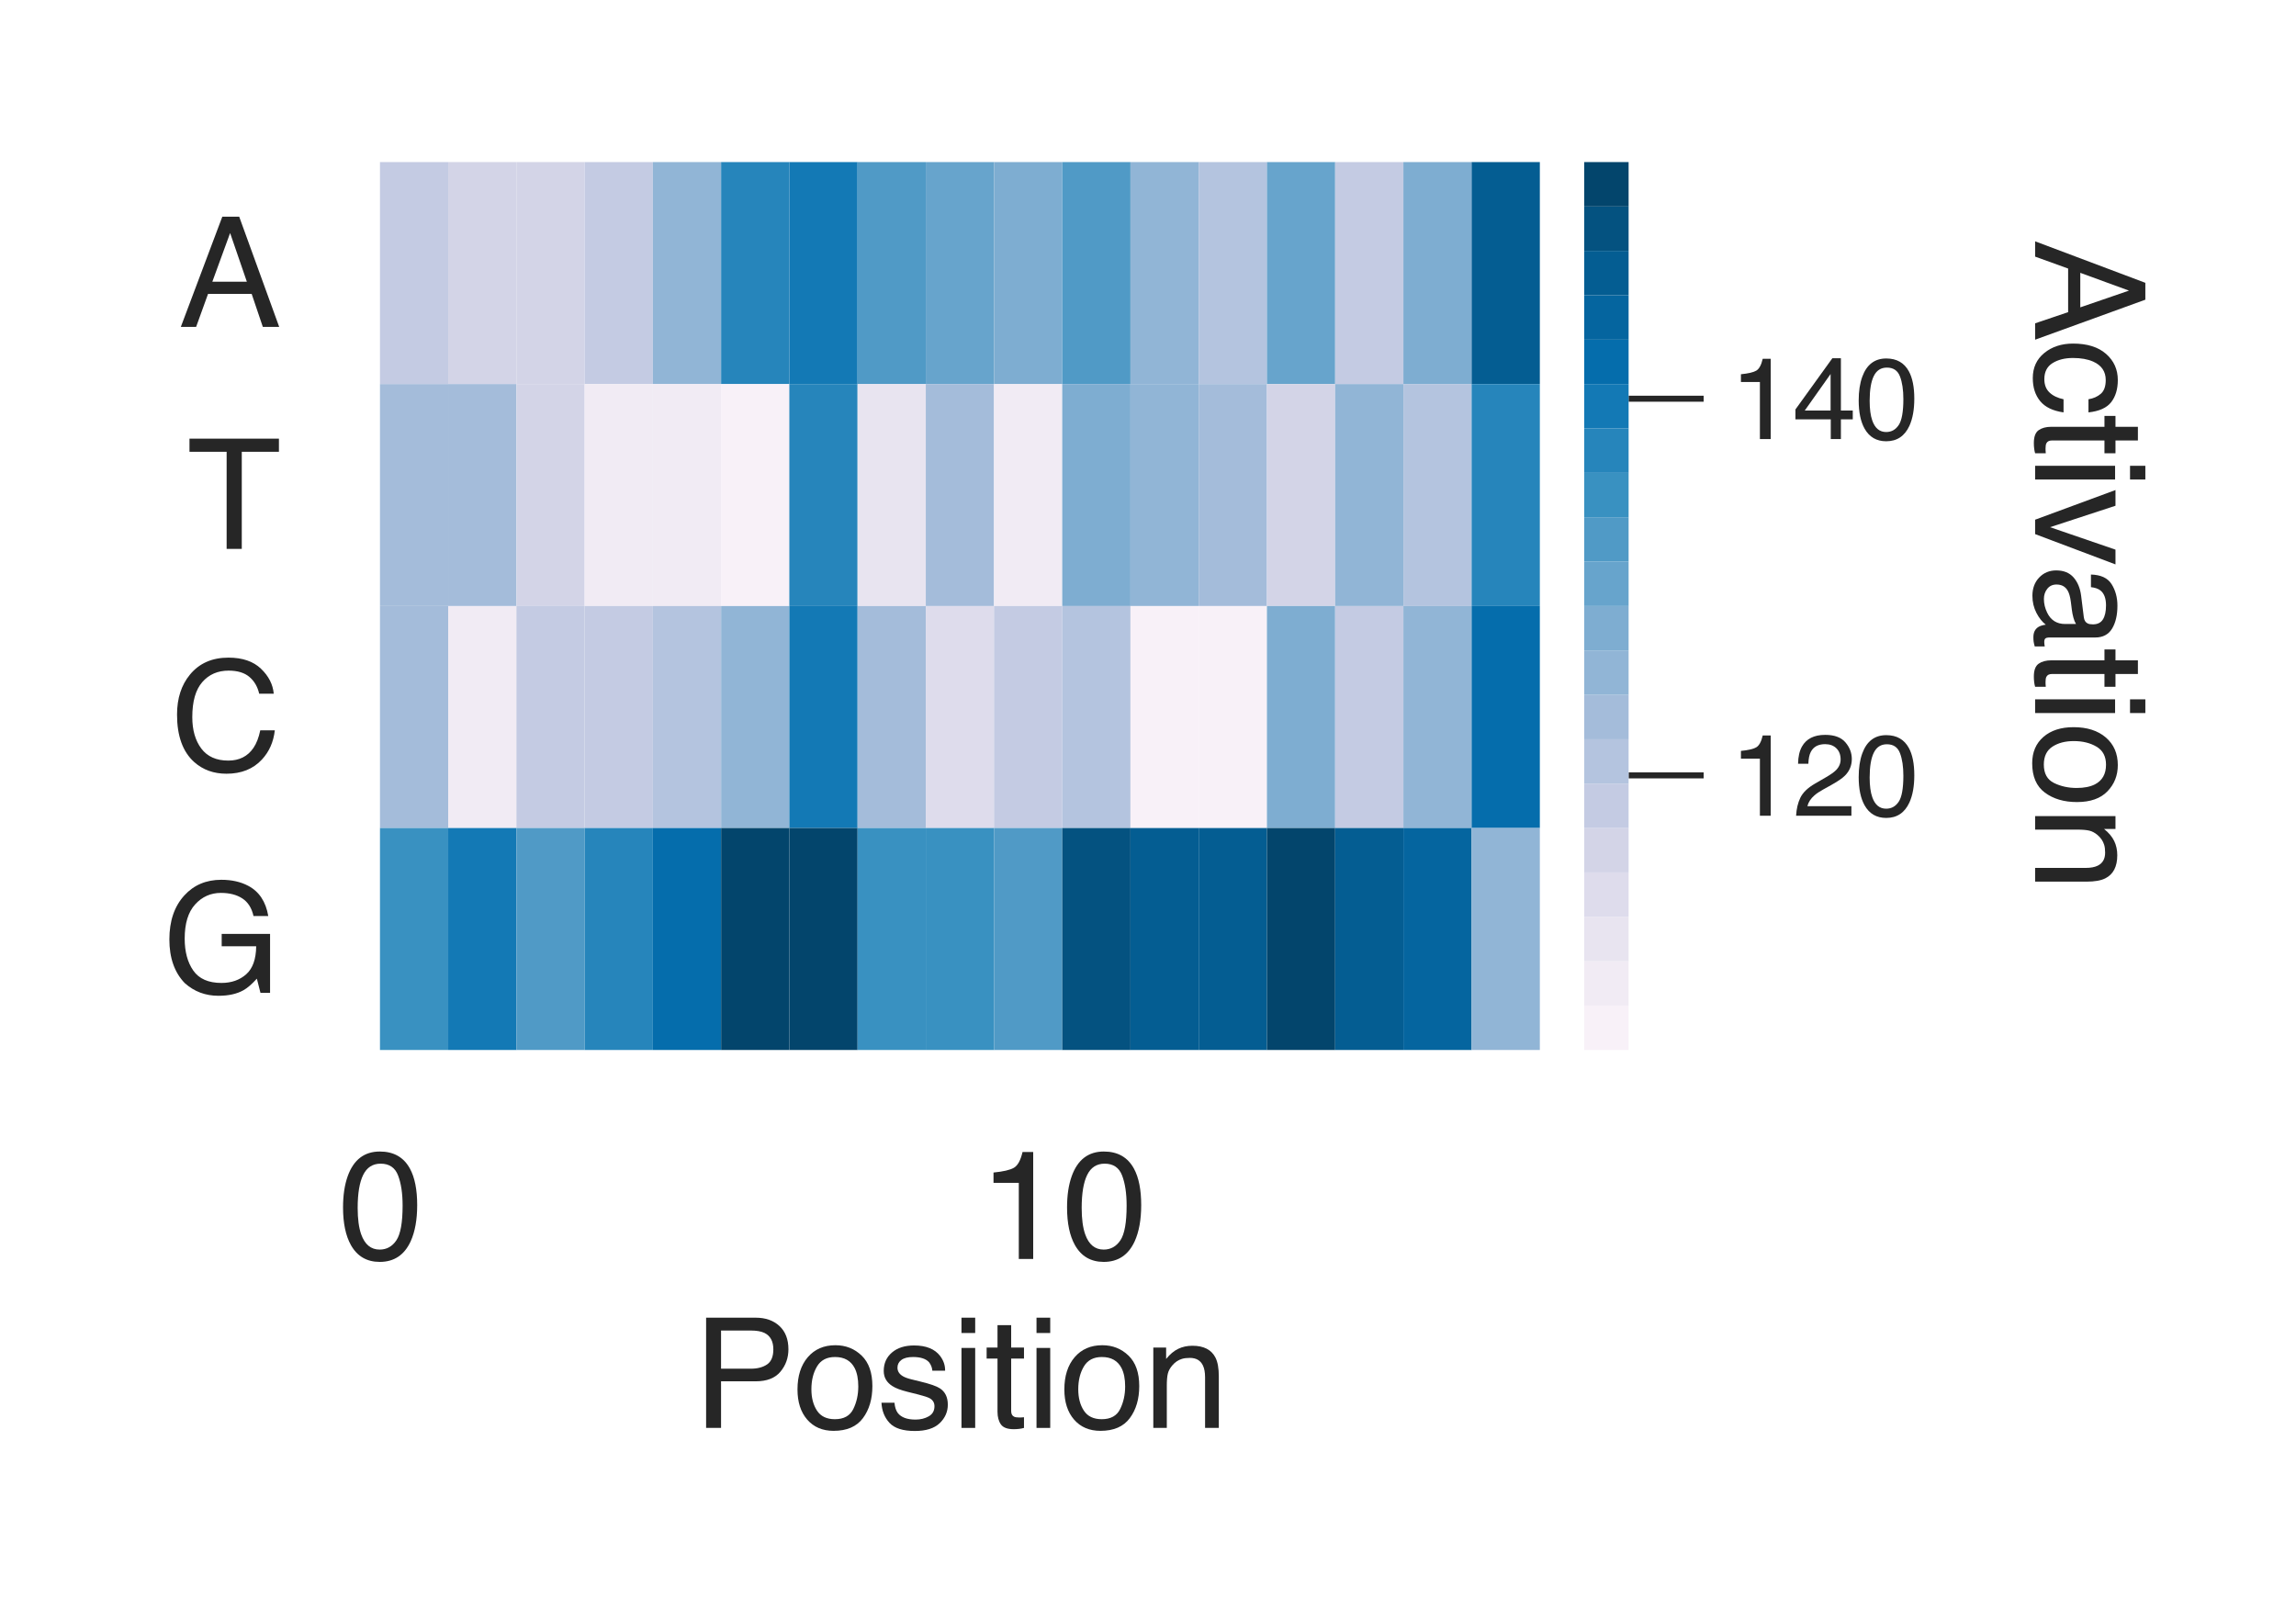 <?xml version="1.0" encoding="utf-8" standalone="no"?>
<!DOCTYPE svg PUBLIC "-//W3C//DTD SVG 1.1//EN"
  "http://www.w3.org/Graphics/SVG/1.1/DTD/svg11.dtd">
<svg height="216pt" version="1.1" viewBox="0 0 306 216" width="306pt" xmlns="http://www.w3.org/2000/svg" xmlns:xlink="http://www.w3.org/1999/xlink">
 <defs>
  <style type="text/css">*{stroke-linecap:butt;stroke-linejoin:round;}</style>
 </defs>
 <g id="figure_1">
  <g id="patch_1">
   <path d="M 0 216 
L 306 216 
L 306 0 
L 0 0 
z
" style="fill:#ffffff;"/>
  </g>
  <g id="axes_1">
   <g id="patch_2">
    <path d="M 50.64 139.94 
L 205.223 139.94 
L 205.223 21.6 
L 50.64 21.6 
z
" style="fill:#ffffff;"/>
   </g>
   <g id="matplotlib.axis_1">
    <g id="xtick_1">
     <g id="text_1">
      <!-- 0 -->
      <g style="fill:#262626;" transform="translate(45.079 167.787)scale(0.2 -0.2)">
       <defs>
        <path d="M 1731 4475 
Q 2600 4475 2988 3759 
Q 3288 3206 3288 2244 
Q 3288 1331 3016 734 
Q 2622 -122 1728 -122 
Q 922 -122 528 578 
Q 200 1163 200 2147 
Q 200 2909 397 3456 
Q 766 4475 1731 4475 
z
M 1725 391 
Q 2163 391 2422 778 
Q 2681 1166 2681 2222 
Q 2681 2984 2493 3476 
Q 2306 3969 1766 3969 
Q 1269 3969 1039 3501 
Q 809 3034 809 2125 
Q 809 1441 956 1025 
Q 1181 391 1725 391 
z
" id="Helvetica-30" transform="scale(0.016)"/>
       </defs>
       <use xlink:href="#Helvetica-30"/>
      </g>
     </g>
    </g>
    <g id="xtick_2">
     <g id="text_2">
      <!-- 10 -->
      <g style="fill:#262626;" transform="translate(130.449 167.787)scale(0.2 -0.2)">
       <defs>
        <path d="M 613 3169 
L 613 3600 
Q 1222 3659 1462 3798 
Q 1703 3938 1822 4456 
L 2266 4456 
L 2266 0 
L 1666 0 
L 1666 3169 
L 613 3169 
z
" id="Helvetica-31" transform="scale(0.016)"/>
       </defs>
       <use xlink:href="#Helvetica-31"/>
       <use x="55.615" xlink:href="#Helvetica-30"/>
      </g>
     </g>
    </g>
    <g id="text_3">
     <!-- Position -->
     <g style="fill:#262626;" transform="translate(92.357 190.303)scale(0.2 -0.2)">
      <defs>
       <path d="M 547 4591 
L 2613 4591 
Q 3225 4591 3600 4245 
Q 3975 3900 3975 3275 
Q 3975 2738 3640 2339 
Q 3306 1941 2613 1941 
L 1169 1941 
L 1169 0 
L 547 0 
L 547 4591 
z
M 3347 3272 
Q 3347 3778 2972 3959 
Q 2766 4056 2406 4056 
L 1169 4056 
L 1169 2466 
L 2406 2466 
Q 2825 2466 3086 2644 
Q 3347 2822 3347 3272 
z
" id="Helvetica-50" transform="scale(0.016)"/>
       <path d="M 1741 363 
Q 2300 363 2508 786 
Q 2716 1209 2716 1728 
Q 2716 2197 2566 2491 
Q 2328 2953 1747 2953 
Q 1231 2953 997 2559 
Q 763 2166 763 1609 
Q 763 1075 997 719 
Q 1231 363 1741 363 
z
M 1763 3444 
Q 2409 3444 2856 3012 
Q 3303 2581 3303 1744 
Q 3303 934 2909 406 
Q 2516 -122 1688 -122 
Q 997 -122 590 345 
Q 184 813 184 1600 
Q 184 2444 612 2944 
Q 1041 3444 1763 3444 
z
M 1744 3428 
L 1744 3428 
z
" id="Helvetica-6f" transform="scale(0.016)"/>
       <path d="M 747 1050 
Q 772 769 888 619 
Q 1100 347 1625 347 
Q 1938 347 2175 483 
Q 2413 619 2413 903 
Q 2413 1119 2222 1231 
Q 2100 1300 1741 1391 
L 1294 1503 
Q 866 1609 663 1741 
Q 300 1969 300 2372 
Q 300 2847 642 3140 
Q 984 3434 1563 3434 
Q 2319 3434 2653 2991 
Q 2863 2709 2856 2384 
L 2325 2384 
Q 2309 2575 2191 2731 
Q 1997 2953 1519 2953 
Q 1200 2953 1036 2831 
Q 872 2709 872 2509 
Q 872 2291 1088 2159 
Q 1213 2081 1456 2022 
L 1828 1931 
Q 2434 1784 2641 1647 
Q 2969 1431 2969 969 
Q 2969 522 2630 197 
Q 2291 -128 1597 -128 
Q 850 -128 539 211 
Q 228 550 206 1050 
L 747 1050 
z
M 1578 3428 
L 1578 3428 
z
" id="Helvetica-73" transform="scale(0.016)"/>
       <path d="M 413 3331 
L 984 3331 
L 984 0 
L 413 0 
L 413 3331 
z
M 413 4591 
L 984 4591 
L 984 3953 
L 413 3953 
L 413 4591 
z
" id="Helvetica-69" transform="scale(0.016)"/>
       <path d="M 525 4281 
L 1094 4281 
L 1094 3347 
L 1628 3347 
L 1628 2888 
L 1094 2888 
L 1094 703 
Q 1094 528 1213 469 
Q 1278 434 1431 434 
Q 1472 434 1519 436 
Q 1566 438 1628 444 
L 1628 0 
Q 1531 -28 1426 -40 
Q 1322 -53 1200 -53 
Q 806 -53 665 148 
Q 525 350 525 672 
L 525 2888 
L 72 2888 
L 72 3347 
L 525 3347 
L 525 4281 
z
" id="Helvetica-74" transform="scale(0.016)"/>
       <path d="M 413 3347 
L 947 3347 
L 947 2872 
Q 1184 3166 1450 3294 
Q 1716 3422 2041 3422 
Q 2753 3422 3003 2925 
Q 3141 2653 3141 2147 
L 3141 0 
L 2569 0 
L 2569 2109 
Q 2569 2416 2478 2603 
Q 2328 2916 1934 2916 
Q 1734 2916 1606 2875 
Q 1375 2806 1200 2600 
Q 1059 2434 1017 2257 
Q 975 2081 975 1753 
L 975 0 
L 413 0 
L 413 3347 
z
M 1734 3428 
L 1734 3428 
z
" id="Helvetica-6e" transform="scale(0.016)"/>
      </defs>
      <use xlink:href="#Helvetica-50"/>
      <use x="66.699" xlink:href="#Helvetica-6f"/>
      <use x="122.314" xlink:href="#Helvetica-73"/>
      <use x="172.314" xlink:href="#Helvetica-69"/>
      <use x="194.531" xlink:href="#Helvetica-74"/>
      <use x="222.314" xlink:href="#Helvetica-69"/>
      <use x="244.531" xlink:href="#Helvetica-6f"/>
      <use x="300.146" xlink:href="#Helvetica-6e"/>
     </g>
    </g>
   </g>
   <g id="matplotlib.axis_2">
    <g id="ytick_1">
     <g id="text_4">
      <!-- A -->
      <g style="fill:#262626;" transform="translate(23.799 43.566)scale(0.2 -0.2)">
       <defs>
        <path d="M 2844 1881 
L 2147 3909 
L 1406 1881 
L 2844 1881 
z
M 1822 4591 
L 2525 4591 
L 4191 0 
L 3509 0 
L 3044 1375 
L 1228 1375 
L 731 0 
L 94 0 
L 1822 4591 
z
M 2144 4591 
L 2144 4591 
z
" id="Helvetica-41" transform="scale(0.016)"/>
       </defs>
       <use xlink:href="#Helvetica-41"/>
      </g>
     </g>
    </g>
    <g id="ytick_2">
     <g id="text_5">
      <!-- T -->
      <g style="fill:#262626;" transform="translate(24.924 73.151)scale(0.2 -0.2)">
       <defs>
        <path d="M 3828 4591 
L 3828 4044 
L 2281 4044 
L 2281 0 
L 1650 0 
L 1650 4044 
L 103 4044 
L 103 4591 
L 3828 4591 
z
" id="Helvetica-54" transform="scale(0.016)"/>
       </defs>
       <use xlink:href="#Helvetica-54"/>
      </g>
     </g>
    </g>
    <g id="ytick_3">
     <g id="text_6">
      <!-- C -->
      <g style="fill:#262626;" transform="translate(22.696 102.736)scale(0.2 -0.2)">
       <defs>
        <path d="M 2422 4716 
Q 3294 4716 3775 4256 
Q 4256 3797 4309 3213 
L 3703 3213 
Q 3600 3656 3292 3915 
Q 2984 4175 2428 4175 
Q 1750 4175 1333 3698 
Q 916 3222 916 2238 
Q 916 1431 1292 929 
Q 1669 428 2416 428 
Q 3103 428 3463 956 
Q 3653 1234 3747 1688 
L 4353 1688 
Q 4272 963 3816 472 
Q 3269 -119 2341 -119 
Q 1541 -119 997 366 
Q 281 1006 281 2344 
Q 281 3359 819 4009 
Q 1400 4716 2422 4716 
z
M 2297 4716 
L 2297 4716 
z
" id="Helvetica-43" transform="scale(0.016)"/>
       </defs>
       <use xlink:href="#Helvetica-43"/>
      </g>
     </g>
    </g>
    <g id="ytick_4">
     <g id="text_7">
      <!-- G -->
      <g style="fill:#262626;" transform="translate(21.584 132.321)scale(0.2 -0.2)">
       <defs>
        <path d="M 2472 4709 
Q 3119 4709 3591 4459 
Q 4275 4100 4428 3200 
L 3813 3200 
Q 3700 3703 3347 3933 
Q 2994 4163 2456 4163 
Q 1819 4163 1383 3684 
Q 947 3206 947 2259 
Q 947 1441 1306 927 
Q 1666 413 2478 413 
Q 3100 413 3508 773 
Q 3916 1134 3925 1941 
L 2488 1941 
L 2488 2456 
L 4503 2456 
L 4503 0 
L 4103 0 
L 3953 591 
Q 3638 244 3394 109 
Q 2984 -122 2353 -122 
Q 1538 -122 950 406 
Q 309 1069 309 2225 
Q 309 3378 934 4059 
Q 1528 4709 2472 4709 
z
M 2369 4716 
L 2369 4716 
z
" id="Helvetica-47" transform="scale(0.016)"/>
       </defs>
       <use xlink:href="#Helvetica-47"/>
      </g>
     </g>
    </g>
   </g>
   <g id="QuadMesh_1">
    <path clip-path="url(#p36f65df439)" d="M 50.64 21.6 
L 59.733 21.6 
L 59.733 51.185 
L 50.64 51.185 
L 50.64 21.6 
" style="fill:#c4cbe3;"/>
    <path clip-path="url(#p36f65df439)" d="M 59.733 21.6 
L 68.826 21.6 
L 68.826 51.185 
L 59.733 51.185 
L 59.733 21.6 
" style="fill:#d3d4e7;"/>
    <path clip-path="url(#p36f65df439)" d="M 68.826 21.6 
L 77.919 21.6 
L 77.919 51.185 
L 68.826 51.185 
L 68.826 21.6 
" style="fill:#d3d4e7;"/>
    <path clip-path="url(#p36f65df439)" d="M 77.919 21.6 
L 87.013 21.6 
L 87.013 51.185 
L 77.919 51.185 
L 77.919 21.6 
" style="fill:#c4cbe3;"/>
    <path clip-path="url(#p36f65df439)" d="M 87.013 21.6 
L 96.106 21.6 
L 96.106 51.185 
L 87.013 51.185 
L 87.013 21.6 
" style="fill:#91b5d6;"/>
    <path clip-path="url(#p36f65df439)" d="M 96.106 21.6 
L 105.199 21.6 
L 105.199 51.185 
L 96.106 51.185 
L 96.106 21.6 
" style="fill:#2685bb;"/>
    <path clip-path="url(#p36f65df439)" d="M 105.199 21.6 
L 114.292 21.6 
L 114.292 51.185 
L 105.199 51.185 
L 105.199 21.6 
" style="fill:#1379b5;"/>
    <path clip-path="url(#p36f65df439)" d="M 114.292 21.6 
L 123.385 21.6 
L 123.385 51.185 
L 114.292 51.185 
L 114.292 21.6 
" style="fill:#509ac6;"/>
    <path clip-path="url(#p36f65df439)" d="M 123.385 21.6 
L 132.478 21.6 
L 132.478 51.185 
L 123.385 51.185 
L 123.385 21.6 
" style="fill:#67a4cc;"/>
    <path clip-path="url(#p36f65df439)" d="M 132.478 21.6 
L 141.571 21.6 
L 141.571 51.185 
L 132.478 51.185 
L 132.478 21.6 
" style="fill:#7eadd1;"/>
    <path clip-path="url(#p36f65df439)" d="M 141.571 21.6 
L 150.664 21.6 
L 150.664 51.185 
L 141.571 51.185 
L 141.571 21.6 
" style="fill:#509ac6;"/>
    <path clip-path="url(#p36f65df439)" d="M 150.664 21.6 
L 159.758 21.6 
L 159.758 51.185 
L 150.664 51.185 
L 150.664 21.6 
" style="fill:#91b5d6;"/>
    <path clip-path="url(#p36f65df439)" d="M 159.758 21.6 
L 168.851 21.6 
L 168.851 51.185 
L 159.758 51.185 
L 159.758 21.6 
" style="fill:#b4c4df;"/>
    <path clip-path="url(#p36f65df439)" d="M 168.851 21.6 
L 177.944 21.6 
L 177.944 51.185 
L 168.851 51.185 
L 168.851 21.6 
" style="fill:#67a4cc;"/>
    <path clip-path="url(#p36f65df439)" d="M 177.944 21.6 
L 187.037 21.6 
L 187.037 51.185 
L 177.944 51.185 
L 177.944 21.6 
" style="fill:#c4cbe3;"/>
    <path clip-path="url(#p36f65df439)" d="M 187.037 21.6 
L 196.13 21.6 
L 196.13 51.185 
L 187.037 51.185 
L 187.037 21.6 
" style="fill:#7eadd1;"/>
    <path clip-path="url(#p36f65df439)" d="M 196.13 21.6 
L 205.223 21.6 
L 205.223 51.185 
L 196.13 51.185 
L 196.13 21.6 
" style="fill:#045d92;"/>
    <path clip-path="url(#p36f65df439)" d="M 50.64 51.185 
L 59.733 51.185 
L 59.733 80.77 
L 50.64 80.77 
L 50.64 51.185 
" style="fill:#a4bcda;"/>
    <path clip-path="url(#p36f65df439)" d="M 59.733 51.185 
L 68.826 51.185 
L 68.826 80.77 
L 59.733 80.77 
L 59.733 51.185 
" style="fill:#a4bcda;"/>
    <path clip-path="url(#p36f65df439)" d="M 68.826 51.185 
L 77.919 51.185 
L 77.919 80.77 
L 68.826 80.77 
L 68.826 51.185 
" style="fill:#d3d4e7;"/>
    <path clip-path="url(#p36f65df439)" d="M 77.919 51.185 
L 87.013 51.185 
L 87.013 80.77 
L 77.919 80.77 
L 77.919 51.185 
" style="fill:#f1ebf4;"/>
    <path clip-path="url(#p36f65df439)" d="M 87.013 51.185 
L 96.106 51.185 
L 96.106 80.77 
L 87.013 80.77 
L 87.013 51.185 
" style="fill:#f1ebf4;"/>
    <path clip-path="url(#p36f65df439)" d="M 96.106 51.185 
L 105.199 51.185 
L 105.199 80.77 
L 96.106 80.77 
L 96.106 51.185 
" style="fill:#f8f1f8;"/>
    <path clip-path="url(#p36f65df439)" d="M 105.199 51.185 
L 114.292 51.185 
L 114.292 80.77 
L 105.199 80.77 
L 105.199 51.185 
" style="fill:#2685bb;"/>
    <path clip-path="url(#p36f65df439)" d="M 114.292 51.185 
L 123.385 51.185 
L 123.385 80.77 
L 114.292 80.77 
L 114.292 51.185 
" style="fill:#e8e4f0;"/>
    <path clip-path="url(#p36f65df439)" d="M 123.385 51.185 
L 132.478 51.185 
L 132.478 80.77 
L 123.385 80.77 
L 123.385 51.185 
" style="fill:#a4bcda;"/>
    <path clip-path="url(#p36f65df439)" d="M 132.478 51.185 
L 141.571 51.185 
L 141.571 80.77 
L 132.478 80.77 
L 132.478 51.185 
" style="fill:#f1ebf4;"/>
    <path clip-path="url(#p36f65df439)" d="M 141.571 51.185 
L 150.664 51.185 
L 150.664 80.77 
L 141.571 80.77 
L 141.571 51.185 
" style="fill:#7eadd1;"/>
    <path clip-path="url(#p36f65df439)" d="M 150.664 51.185 
L 159.758 51.185 
L 159.758 80.77 
L 150.664 80.77 
L 150.664 51.185 
" style="fill:#91b5d6;"/>
    <path clip-path="url(#p36f65df439)" d="M 159.758 51.185 
L 168.851 51.185 
L 168.851 80.77 
L 159.758 80.77 
L 159.758 51.185 
" style="fill:#a4bcda;"/>
    <path clip-path="url(#p36f65df439)" d="M 168.851 51.185 
L 177.944 51.185 
L 177.944 80.77 
L 168.851 80.77 
L 168.851 51.185 
" style="fill:#d3d4e7;"/>
    <path clip-path="url(#p36f65df439)" d="M 177.944 51.185 
L 187.037 51.185 
L 187.037 80.77 
L 177.944 80.77 
L 177.944 51.185 
" style="fill:#91b5d6;"/>
    <path clip-path="url(#p36f65df439)" d="M 187.037 51.185 
L 196.13 51.185 
L 196.13 80.77 
L 187.037 80.77 
L 187.037 51.185 
" style="fill:#b4c4df;"/>
    <path clip-path="url(#p36f65df439)" d="M 196.13 51.185 
L 205.223 51.185 
L 205.223 80.77 
L 196.13 80.77 
L 196.13 51.185 
" style="fill:#2685bb;"/>
    <path clip-path="url(#p36f65df439)" d="M 50.64 80.77 
L 59.733 80.77 
L 59.733 110.355 
L 50.64 110.355 
L 50.64 80.77 
" style="fill:#a4bcda;"/>
    <path clip-path="url(#p36f65df439)" d="M 59.733 80.77 
L 68.826 80.77 
L 68.826 110.355 
L 59.733 110.355 
L 59.733 80.77 
" style="fill:#f1ebf4;"/>
    <path clip-path="url(#p36f65df439)" d="M 68.826 80.77 
L 77.919 80.77 
L 77.919 110.355 
L 68.826 110.355 
L 68.826 80.77 
" style="fill:#c4cbe3;"/>
    <path clip-path="url(#p36f65df439)" d="M 77.919 80.77 
L 87.013 80.77 
L 87.013 110.355 
L 77.919 110.355 
L 77.919 80.77 
" style="fill:#c4cbe3;"/>
    <path clip-path="url(#p36f65df439)" d="M 87.013 80.77 
L 96.106 80.77 
L 96.106 110.355 
L 87.013 110.355 
L 87.013 80.77 
" style="fill:#b4c4df;"/>
    <path clip-path="url(#p36f65df439)" d="M 96.106 80.77 
L 105.199 80.77 
L 105.199 110.355 
L 96.106 110.355 
L 96.106 80.77 
" style="fill:#91b5d6;"/>
    <path clip-path="url(#p36f65df439)" d="M 105.199 80.77 
L 114.292 80.77 
L 114.292 110.355 
L 105.199 110.355 
L 105.199 80.77 
" style="fill:#1379b5;"/>
    <path clip-path="url(#p36f65df439)" d="M 114.292 80.77 
L 123.385 80.77 
L 123.385 110.355 
L 114.292 110.355 
L 114.292 80.77 
" style="fill:#a4bcda;"/>
    <path clip-path="url(#p36f65df439)" d="M 123.385 80.77 
L 132.478 80.77 
L 132.478 110.355 
L 123.385 110.355 
L 123.385 80.77 
" style="fill:#dedcec;"/>
    <path clip-path="url(#p36f65df439)" d="M 132.478 80.77 
L 141.571 80.77 
L 141.571 110.355 
L 132.478 110.355 
L 132.478 80.77 
" style="fill:#c4cbe3;"/>
    <path clip-path="url(#p36f65df439)" d="M 141.571 80.77 
L 150.664 80.77 
L 150.664 110.355 
L 141.571 110.355 
L 141.571 80.77 
" style="fill:#b4c4df;"/>
    <path clip-path="url(#p36f65df439)" d="M 150.664 80.77 
L 159.758 80.77 
L 159.758 110.355 
L 150.664 110.355 
L 150.664 80.77 
" style="fill:#f8f1f8;"/>
    <path clip-path="url(#p36f65df439)" d="M 159.758 80.77 
L 168.851 80.77 
L 168.851 110.355 
L 159.758 110.355 
L 159.758 80.77 
" style="fill:#f8f1f8;"/>
    <path clip-path="url(#p36f65df439)" d="M 168.851 80.77 
L 177.944 80.77 
L 177.944 110.355 
L 168.851 110.355 
L 168.851 80.77 
" style="fill:#7eadd1;"/>
    <path clip-path="url(#p36f65df439)" d="M 177.944 80.77 
L 187.037 80.77 
L 187.037 110.355 
L 177.944 110.355 
L 177.944 80.77 
" style="fill:#c4cbe3;"/>
    <path clip-path="url(#p36f65df439)" d="M 187.037 80.77 
L 196.13 80.77 
L 196.13 110.355 
L 187.037 110.355 
L 187.037 80.77 
" style="fill:#91b5d6;"/>
    <path clip-path="url(#p36f65df439)" d="M 196.13 80.77 
L 205.223 80.77 
L 205.223 110.355 
L 196.13 110.355 
L 196.13 80.77 
" style="fill:#056dac;"/>
    <path clip-path="url(#p36f65df439)" d="M 50.64 110.355 
L 59.733 110.355 
L 59.733 139.94 
L 50.64 139.94 
L 50.64 110.355 
" style="fill:#3991c1;"/>
    <path clip-path="url(#p36f65df439)" d="M 59.733 110.355 
L 68.826 110.355 
L 68.826 139.94 
L 59.733 139.94 
L 59.733 110.355 
" style="fill:#1379b5;"/>
    <path clip-path="url(#p36f65df439)" d="M 68.826 110.355 
L 77.919 110.355 
L 77.919 139.94 
L 68.826 139.94 
L 68.826 110.355 
" style="fill:#509ac6;"/>
    <path clip-path="url(#p36f65df439)" d="M 77.919 110.355 
L 87.013 110.355 
L 87.013 139.94 
L 77.919 139.94 
L 77.919 110.355 
" style="fill:#2685bb;"/>
    <path clip-path="url(#p36f65df439)" d="M 87.013 110.355 
L 96.106 110.355 
L 96.106 139.94 
L 87.013 139.94 
L 87.013 110.355 
" style="fill:#056dac;"/>
    <path clip-path="url(#p36f65df439)" d="M 96.106 110.355 
L 105.199 110.355 
L 105.199 139.94 
L 96.106 139.94 
L 96.106 110.355 
" style="fill:#03456c;"/>
    <path clip-path="url(#p36f65df439)" d="M 105.199 110.355 
L 114.292 110.355 
L 114.292 139.94 
L 105.199 139.94 
L 105.199 110.355 
" style="fill:#03456c;"/>
    <path clip-path="url(#p36f65df439)" d="M 114.292 110.355 
L 123.385 110.355 
L 123.385 139.94 
L 114.292 139.94 
L 114.292 110.355 
" style="fill:#3991c1;"/>
    <path clip-path="url(#p36f65df439)" d="M 123.385 110.355 
L 132.478 110.355 
L 132.478 139.94 
L 123.385 139.94 
L 123.385 110.355 
" style="fill:#3991c1;"/>
    <path clip-path="url(#p36f65df439)" d="M 132.478 110.355 
L 141.571 110.355 
L 141.571 139.94 
L 132.478 139.94 
L 132.478 110.355 
" style="fill:#509ac6;"/>
    <path clip-path="url(#p36f65df439)" d="M 141.571 110.355 
L 150.664 110.355 
L 150.664 139.94 
L 141.571 139.94 
L 141.571 110.355 
" style="fill:#045280;"/>
    <path clip-path="url(#p36f65df439)" d="M 150.664 110.355 
L 159.758 110.355 
L 159.758 139.94 
L 150.664 139.94 
L 150.664 110.355 
" style="fill:#045d92;"/>
    <path clip-path="url(#p36f65df439)" d="M 159.758 110.355 
L 168.851 110.355 
L 168.851 139.94 
L 159.758 139.94 
L 159.758 110.355 
" style="fill:#045d92;"/>
    <path clip-path="url(#p36f65df439)" d="M 168.851 110.355 
L 177.944 110.355 
L 177.944 139.94 
L 168.851 139.94 
L 168.851 110.355 
" style="fill:#03456c;"/>
    <path clip-path="url(#p36f65df439)" d="M 177.944 110.355 
L 187.037 110.355 
L 187.037 139.94 
L 177.944 139.94 
L 177.944 110.355 
" style="fill:#045d92;"/>
    <path clip-path="url(#p36f65df439)" d="M 187.037 110.355 
L 196.13 110.355 
L 196.13 139.94 
L 187.037 139.94 
L 187.037 110.355 
" style="fill:#05659f;"/>
    <path clip-path="url(#p36f65df439)" d="M 196.13 110.355 
L 205.223 110.355 
L 205.223 139.94 
L 196.13 139.94 
L 196.13 110.355 
" style="fill:#91b5d6;"/>
   </g>
  </g>
  <g id="axes_2">
   <g id="patch_3">
    <path d="M 211.136 139.94 
L 217.053 139.94 
L 217.053 21.6 
L 211.136 21.6 
z
" style="fill:#ffffff;"/>
   </g>
   <g id="patch_4">
    <path clip-path="url(#pd3b88f9039)" d="M 211.136 139.94 
L 211.136 134.023 
L 211.136 27.517 
L 211.136 21.6 
L 217.053 21.6 
L 217.053 27.517 
L 217.053 134.023 
L 217.053 139.94 
L 217.053 139.94 
z
" style="fill:#ffffff;stroke:#ffffff;stroke-linejoin:miter;stroke-width:0.01;"/>
   </g>
   <g id="matplotlib.axis_3"/>
   <g id="matplotlib.axis_4">
    <g id="ytick_5">
     <g id="line2d_1">
      <defs>
       <path d="M 0 0 
L 10 0 
" id="m0aa0693088" style="stroke:#262626;stroke-width:0.8;"/>
      </defs>
      <g>
       <use style="fill:#262626;stroke:#262626;stroke-width:0.8;" x="217.053" xlink:href="#m0aa0693088" y="103.336"/>
      </g>
     </g>
     <g id="text_8">
      <!-- 120 -->
      <g style="fill:#262626;" transform="translate(230.553 108.716)scale(0.15 -0.15)">
       <defs>
        <path d="M 200 0 
Q 231 578 439 1006 
Q 647 1434 1250 1784 
L 1850 2131 
Q 2253 2366 2416 2531 
Q 2672 2791 2672 3125 
Q 2672 3516 2437 3745 
Q 2203 3975 1813 3975 
Q 1234 3975 1013 3538 
Q 894 3303 881 2888 
L 309 2888 
Q 319 3472 525 3841 
Q 891 4491 1816 4491 
Q 2584 4491 2939 4075 
Q 3294 3659 3294 3150 
Q 3294 2613 2916 2231 
Q 2697 2009 2131 1694 
L 1703 1456 
Q 1397 1288 1222 1134 
Q 909 863 828 531 
L 3272 531 
L 3272 0 
L 200 0 
z
" id="Helvetica-32" transform="scale(0.016)"/>
       </defs>
       <use xlink:href="#Helvetica-31"/>
       <use x="55.615" xlink:href="#Helvetica-32"/>
       <use x="111.23" xlink:href="#Helvetica-30"/>
      </g>
     </g>
    </g>
    <g id="ytick_6">
     <g id="line2d_2">
      <g>
       <use style="fill:#262626;stroke:#262626;stroke-width:0.8;" x="217.053" xlink:href="#m0aa0693088" y="53.136"/>
      </g>
     </g>
     <g id="text_9">
      <!-- 140 -->
      <g style="fill:#262626;" transform="translate(230.553 58.516)scale(0.15 -0.15)">
       <defs>
        <path d="M 2116 1584 
L 2116 3613 
L 681 1584 
L 2116 1584 
z
M 2125 0 
L 2125 1094 
L 163 1094 
L 163 1644 
L 2213 4488 
L 2688 4488 
L 2688 1584 
L 3347 1584 
L 3347 1094 
L 2688 1094 
L 2688 0 
L 2125 0 
z
" id="Helvetica-34" transform="scale(0.016)"/>
       </defs>
       <use xlink:href="#Helvetica-31"/>
       <use x="55.615" xlink:href="#Helvetica-34"/>
       <use x="111.23" xlink:href="#Helvetica-30"/>
      </g>
     </g>
    </g>
    <g id="text_10">
     <!-- Activation   -->
     <g style="fill:#262626;" transform="translate(271.231 31.861)rotate(-270)scale(0.2 -0.2)">
      <defs>
       <path d="M 1703 3444 
Q 2269 3444 2623 3169 
Q 2978 2894 3050 2222 
L 2503 2222 
Q 2453 2531 2275 2736 
Q 2097 2941 1703 2941 
Q 1166 2941 934 2416 
Q 784 2075 784 1575 
Q 784 1072 996 728 
Q 1209 384 1666 384 
Q 2016 384 2220 598 
Q 2425 813 2503 1184 
L 3050 1184 
Q 2956 519 2581 211 
Q 2206 -97 1622 -97 
Q 966 -97 575 383 
Q 184 863 184 1581 
Q 184 2463 612 2953 
Q 1041 3444 1703 3444 
z
M 1616 3428 
L 1616 3428 
z
" id="Helvetica-63" transform="scale(0.016)"/>
       <path d="M 688 3347 
L 1581 622 
L 2516 3347 
L 3131 3347 
L 1869 0 
L 1269 0 
L 34 3347 
L 688 3347 
z
" id="Helvetica-76" transform="scale(0.016)"/>
       <path d="M 844 891 
Q 844 647 1022 506 
Q 1200 366 1444 366 
Q 1741 366 2019 503 
Q 2488 731 2488 1250 
L 2488 1703 
Q 2384 1638 2221 1594 
Q 2059 1550 1903 1531 
L 1563 1488 
Q 1256 1447 1103 1359 
Q 844 1213 844 891 
z
M 2206 2028 
Q 2400 2053 2466 2191 
Q 2503 2266 2503 2406 
Q 2503 2694 2298 2823 
Q 2094 2953 1713 2953 
Q 1272 2953 1088 2716 
Q 984 2584 953 2325 
L 428 2325 
Q 444 2944 830 3186 
Q 1216 3428 1725 3428 
Q 2316 3428 2684 3203 
Q 3050 2978 3050 2503 
L 3050 575 
Q 3050 488 3086 434 
Q 3122 381 3238 381 
Q 3275 381 3322 386 
Q 3369 391 3422 400 
L 3422 -16 
Q 3291 -53 3222 -62 
Q 3153 -72 3034 -72 
Q 2744 -72 2613 134 
Q 2544 244 2516 444 
Q 2344 219 2022 53 
Q 1700 -113 1313 -113 
Q 847 -113 551 170 
Q 256 453 256 878 
Q 256 1344 547 1600 
Q 838 1856 1309 1916 
L 2206 2028 
z
M 1741 3428 
L 1741 3428 
z
" id="Helvetica-61" transform="scale(0.016)"/>
       <path id="Helvetica-20" transform="scale(0.016)"/>
      </defs>
      <use xlink:href="#Helvetica-41"/>
      <use x="66.699" xlink:href="#Helvetica-63"/>
      <use x="116.699" xlink:href="#Helvetica-74"/>
      <use x="144.482" xlink:href="#Helvetica-69"/>
      <use x="166.699" xlink:href="#Helvetica-76"/>
      <use x="216.699" xlink:href="#Helvetica-61"/>
      <use x="272.314" xlink:href="#Helvetica-74"/>
      <use x="300.098" xlink:href="#Helvetica-69"/>
      <use x="322.314" xlink:href="#Helvetica-6f"/>
      <use x="377.93" xlink:href="#Helvetica-6e"/>
      <use x="433.545" xlink:href="#Helvetica-20"/>
      <use x="461.328" xlink:href="#Helvetica-20"/>
     </g>
    </g>
   </g>
   <g id="QuadMesh_2">
    <path clip-path="url(#pd3b88f9039)" d="M 211.136 139.94 
L 217.053 139.94 
L 217.053 134.023 
L 211.136 134.023 
L 211.136 139.94 
" style="fill:#f8f1f8;"/>
    <path clip-path="url(#pd3b88f9039)" d="M 211.136 134.023 
L 217.053 134.023 
L 217.053 128.106 
L 211.136 128.106 
L 211.136 134.023 
" style="fill:#f1ebf4;"/>
    <path clip-path="url(#pd3b88f9039)" d="M 211.136 128.106 
L 217.053 128.106 
L 217.053 122.189 
L 211.136 122.189 
L 211.136 128.106 
" style="fill:#e8e4f0;"/>
    <path clip-path="url(#pd3b88f9039)" d="M 211.136 122.189 
L 217.053 122.189 
L 217.053 116.272 
L 211.136 116.272 
L 211.136 122.189 
" style="fill:#dedcec;"/>
    <path clip-path="url(#pd3b88f9039)" d="M 211.136 116.272 
L 217.053 116.272 
L 217.053 110.355 
L 211.136 110.355 
L 211.136 116.272 
" style="fill:#d3d4e7;"/>
    <path clip-path="url(#pd3b88f9039)" d="M 211.136 110.355 
L 217.053 110.355 
L 217.053 104.438 
L 211.136 104.438 
L 211.136 110.355 
" style="fill:#c4cbe3;"/>
    <path clip-path="url(#pd3b88f9039)" d="M 211.136 104.438 
L 217.053 104.438 
L 217.053 98.521 
L 211.136 98.521 
L 211.136 104.438 
" style="fill:#b4c4df;"/>
    <path clip-path="url(#pd3b88f9039)" d="M 211.136 98.521 
L 217.053 98.521 
L 217.053 92.604 
L 211.136 92.604 
L 211.136 98.521 
" style="fill:#a4bcda;"/>
    <path clip-path="url(#pd3b88f9039)" d="M 211.136 92.604 
L 217.053 92.604 
L 217.053 86.687 
L 211.136 86.687 
L 211.136 92.604 
" style="fill:#91b5d6;"/>
    <path clip-path="url(#pd3b88f9039)" d="M 211.136 86.687 
L 217.053 86.687 
L 217.053 80.77 
L 211.136 80.77 
L 211.136 86.687 
" style="fill:#7eadd1;"/>
    <path clip-path="url(#pd3b88f9039)" d="M 211.136 80.77 
L 217.053 80.77 
L 217.053 74.853 
L 211.136 74.853 
L 211.136 80.77 
" style="fill:#67a4cc;"/>
    <path clip-path="url(#pd3b88f9039)" d="M 211.136 74.853 
L 217.053 74.853 
L 217.053 68.936 
L 211.136 68.936 
L 211.136 74.853 
" style="fill:#509ac6;"/>
    <path clip-path="url(#pd3b88f9039)" d="M 211.136 68.936 
L 217.053 68.936 
L 217.053 63.019 
L 211.136 63.019 
L 211.136 68.936 
" style="fill:#3991c1;"/>
    <path clip-path="url(#pd3b88f9039)" d="M 211.136 63.019 
L 217.053 63.019 
L 217.053 57.102 
L 211.136 57.102 
L 211.136 63.019 
" style="fill:#2685bb;"/>
    <path clip-path="url(#pd3b88f9039)" d="M 211.136 57.102 
L 217.053 57.102 
L 217.053 51.185 
L 211.136 51.185 
L 211.136 57.102 
" style="fill:#1379b5;"/>
    <path clip-path="url(#pd3b88f9039)" d="M 211.136 51.185 
L 217.053 51.185 
L 217.053 45.268 
L 211.136 45.268 
L 211.136 51.185 
" style="fill:#056dac;"/>
    <path clip-path="url(#pd3b88f9039)" d="M 211.136 45.268 
L 217.053 45.268 
L 217.053 39.351 
L 211.136 39.351 
L 211.136 45.268 
" style="fill:#05659f;"/>
    <path clip-path="url(#pd3b88f9039)" d="M 211.136 39.351 
L 217.053 39.351 
L 217.053 33.434 
L 211.136 33.434 
L 211.136 39.351 
" style="fill:#045d92;"/>
    <path clip-path="url(#pd3b88f9039)" d="M 211.136 33.434 
L 217.053 33.434 
L 217.053 27.517 
L 211.136 27.517 
L 211.136 33.434 
" style="fill:#045280;"/>
    <path clip-path="url(#pd3b88f9039)" d="M 211.136 27.517 
L 217.053 27.517 
L 217.053 21.6 
L 211.136 21.6 
L 211.136 27.517 
" style="fill:#03456c;"/>
   </g>
   <g id="LineCollection_1"/>
   <g id="patch_5">
    <path d="M 211.136 139.94 
L 211.136 134.023 
L 211.136 27.517 
L 211.136 21.6 
L 217.053 21.6 
L 217.053 27.517 
L 217.053 134.023 
L 217.053 139.94 
z
" style="fill:none;"/>
   </g>
  </g>
 </g>
 <defs>
  <clipPath id="p36f65df439">
   <rect height="118.34" width="154.583" x="50.64" y="21.6"/>
  </clipPath>
  <clipPath id="pd3b88f9039">
   <rect height="118.34" width="5.917" x="211.136" y="21.6"/>
  </clipPath>
 </defs>
</svg>
